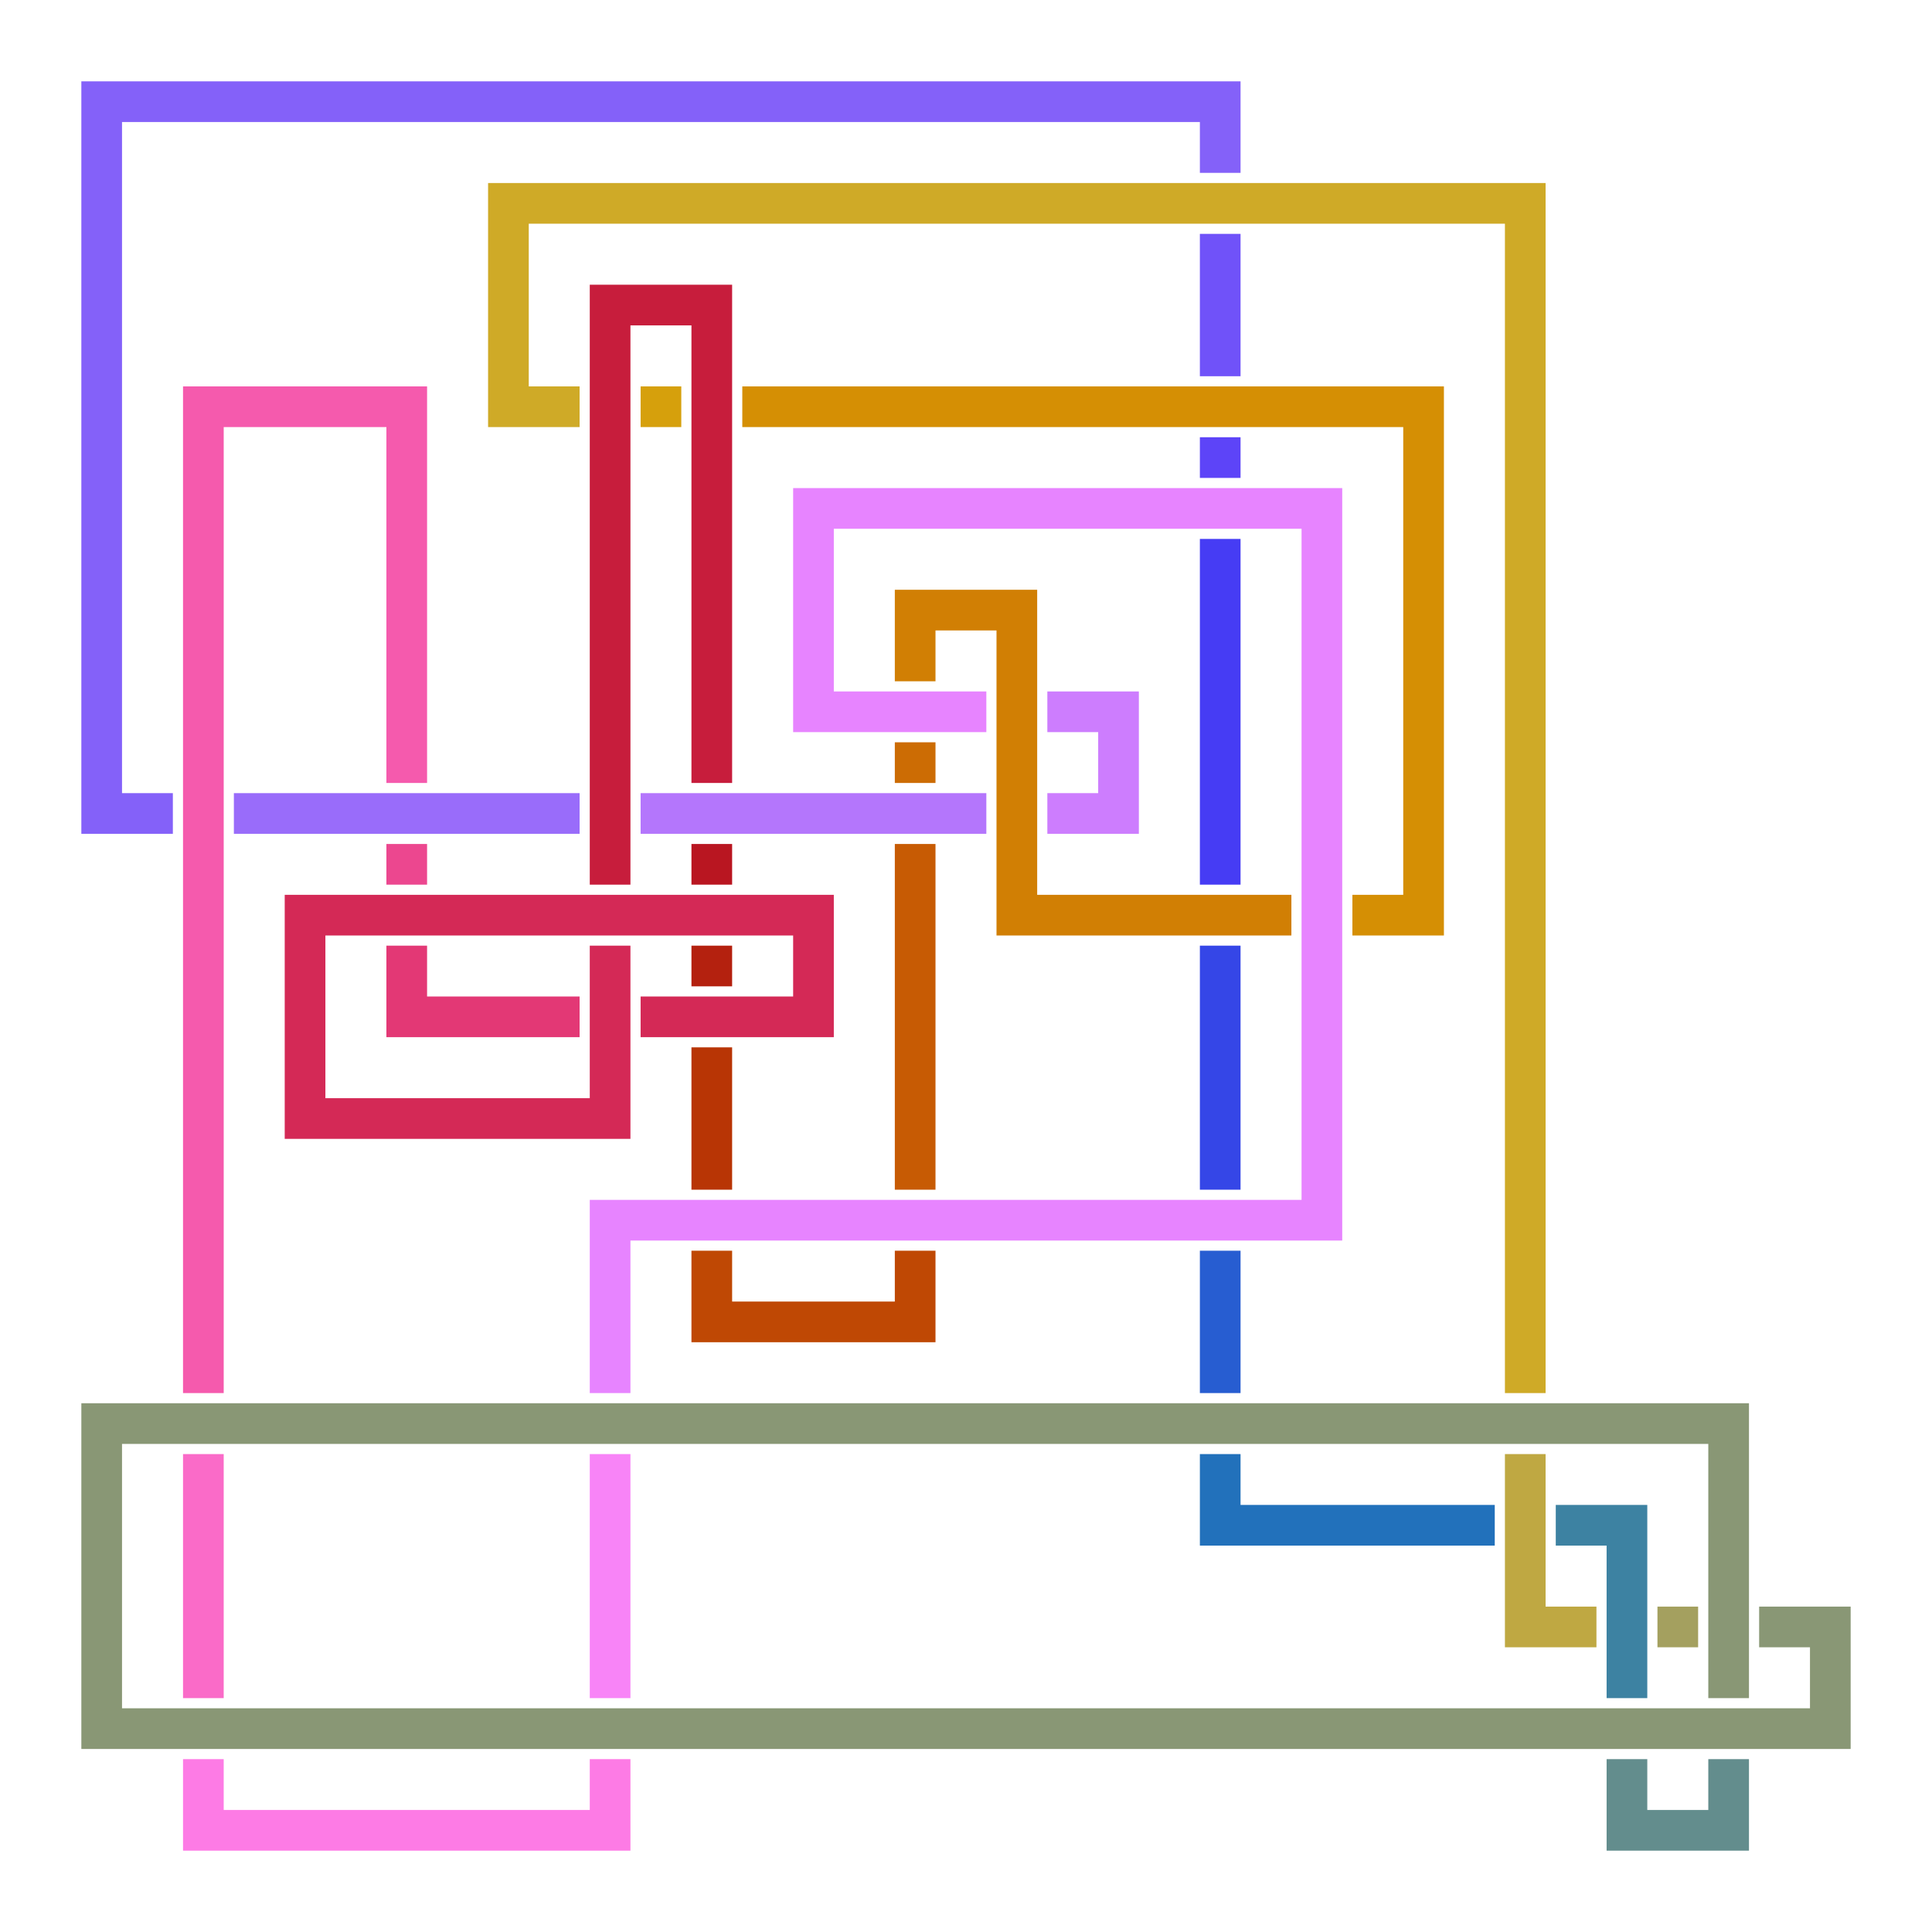 <?xml version="1.0" encoding="utf-8" ?>
<svg baseProfile="full" height="190.0" version="1.1" width="190.0" xmlns="http://www.w3.org/2000/svg" xmlns:ev="http://www.w3.org/2001/xml-events" xmlns:xlink="http://www.w3.org/1999/xlink"><defs /><polyline fill="none" points="60.0,143.0 60.0,167.0" stroke="rgb(248,132,247)" stroke-width="4.0" /><polyline fill="none" points="60.0,173.0 60.0,180.0 20.0,180.0 20.0,173.0" stroke="rgb(253,123,229)" stroke-width="4.0" /><polyline fill="none" points="20.0,167.0 20.0,143.0" stroke="rgb(250,107,200)" stroke-width="4.0" /><polyline fill="none" points="20.0,137.0 20.0,40.0 40.0,40.0 40.0,77.0" stroke="rgb(245,90,173)" stroke-width="4.0" /><polyline fill="none" points="40.0,83.0 40.0,87.0" stroke="rgb(236,71,143)" stroke-width="4.0" /><polyline fill="none" points="40.0,93.0 40.0,100.0 57.0,100.0" stroke="rgb(227,56,117)" stroke-width="4.0" /><polyline fill="none" points="63.0,100.0 80.0,100.0 80.0,90.0 30.0,90.0 30.0,110.0 60.0,110.0 60.0,93.0" stroke="rgb(212,41,86)" stroke-width="4.0" /><polyline fill="none" points="60.0,87.0 60.0,30.0 70.0,30.0 70.0,77.0" stroke="rgb(199,29,60)" stroke-width="4.0" /><polyline fill="none" points="70.0,83.0 70.0,87.0" stroke="rgb(185,22,33)" stroke-width="4.0" /><polyline fill="none" points="70.0,93.0 70.0,97.0" stroke="rgb(180,33,15)" stroke-width="4.0" /><polyline fill="none" points="70.0,103.0 70.0,117.0" stroke="rgb(184,53,5)" stroke-width="4.0" /><polyline fill="none" points="70.0,123.0 70.0,130.0 90.0,130.0 90.0,123.0" stroke="rgb(191,72,4)" stroke-width="4.0" /><polyline fill="none" points="90.0,117.0 90.0,83.0" stroke="rgb(199,91,4)" stroke-width="4.0" /><polyline fill="none" points="90.0,77.0 90.0,73.0" stroke="rgb(204,108,4)" stroke-width="4.0" /><polyline fill="none" points="90.0,67.0 90.0,60.0 100.0,60.0 100.0,90.0 127.0,90.0" stroke="rgb(209,127,4)" stroke-width="4.0" /><polyline fill="none" points="133.0,90.0 140.0,90.0 140.0,40.0 73.0,40.0" stroke="rgb(213,143,4)" stroke-width="4.0" /><polyline fill="none" points="67.0,40.0 63.0,40.0" stroke="rgb(214,160,12)" stroke-width="4.0" /><polyline fill="none" points="57.0,40.0 50.0,40.0 50.0,20.0 150.0,20.0 150.0,137.0" stroke="rgb(207,170,39)" stroke-width="4.0" /><polyline fill="none" points="150.0,143.0 150.0,160.0 157.0,160.0" stroke="rgb(191,168,66)" stroke-width="4.0" /><polyline fill="none" points="163.0,160.0 167.0,160.0" stroke="rgb(164,160,95)" stroke-width="4.0" /><polyline fill="none" points="173.0,160.0 180.0,160.0 180.0,170.0 10.0,170.0 10.0,140.0 170.0,140.0 170.0,167.0" stroke="rgb(137,151,117)" stroke-width="4.0" /><polyline fill="none" points="170.0,173.0 170.0,180.0 160.0,180.0 160.0,173.0" stroke="rgb(99,141,141)" stroke-width="4.0" /><polyline fill="none" points="160.0,167.0 160.0,150.0 153.0,150.0" stroke="rgb(61,130,162)" stroke-width="4.0" /><polyline fill="none" points="147.0,150.0 120.0,150.0 120.0,143.0" stroke="rgb(34,113,187)" stroke-width="4.0" /><polyline fill="none" points="120.0,137.0 120.0,123.0" stroke="rgb(39,93,209)" stroke-width="4.0" /><polyline fill="none" points="120.0,117.0 120.0,93.0" stroke="rgb(53,70,231)" stroke-width="4.0" /><polyline fill="none" points="120.0,87.0 120.0,53.0" stroke="rgb(70,60,244)" stroke-width="4.0" /><polyline fill="none" points="120.0,47.0 120.0,43.0" stroke="rgb(93,68,248)" stroke-width="4.0" /><polyline fill="none" points="120.0,37.0 120.0,23.0" stroke="rgb(112,82,249)" stroke-width="4.0" /><polyline fill="none" points="120.0,17.0 120.0,10.0 10.0,10.0 10.0,80.0 17.0,80.0" stroke="rgb(132,97,249)" stroke-width="4.0" /><polyline fill="none" points="23.0,80.0 57.0,80.0" stroke="rgb(153,108,250)" stroke-width="4.0" /><polyline fill="none" points="63.0,80.0 97.0,80.0" stroke="rgb(180,118,252)" stroke-width="4.0" /><polyline fill="none" points="103.0,80.0 110.0,80.0 110.0,70.0 103.0,70.0" stroke="rgb(205,125,254)" stroke-width="4.0" /><polyline fill="none" points="97.0,70.0 80.0,70.0 80.0,50.0 130.0,50.0 130.0,120.0 60.0,120.0 60.0,137.0" stroke="rgb(231,132,255)" stroke-width="4.0" /></svg>